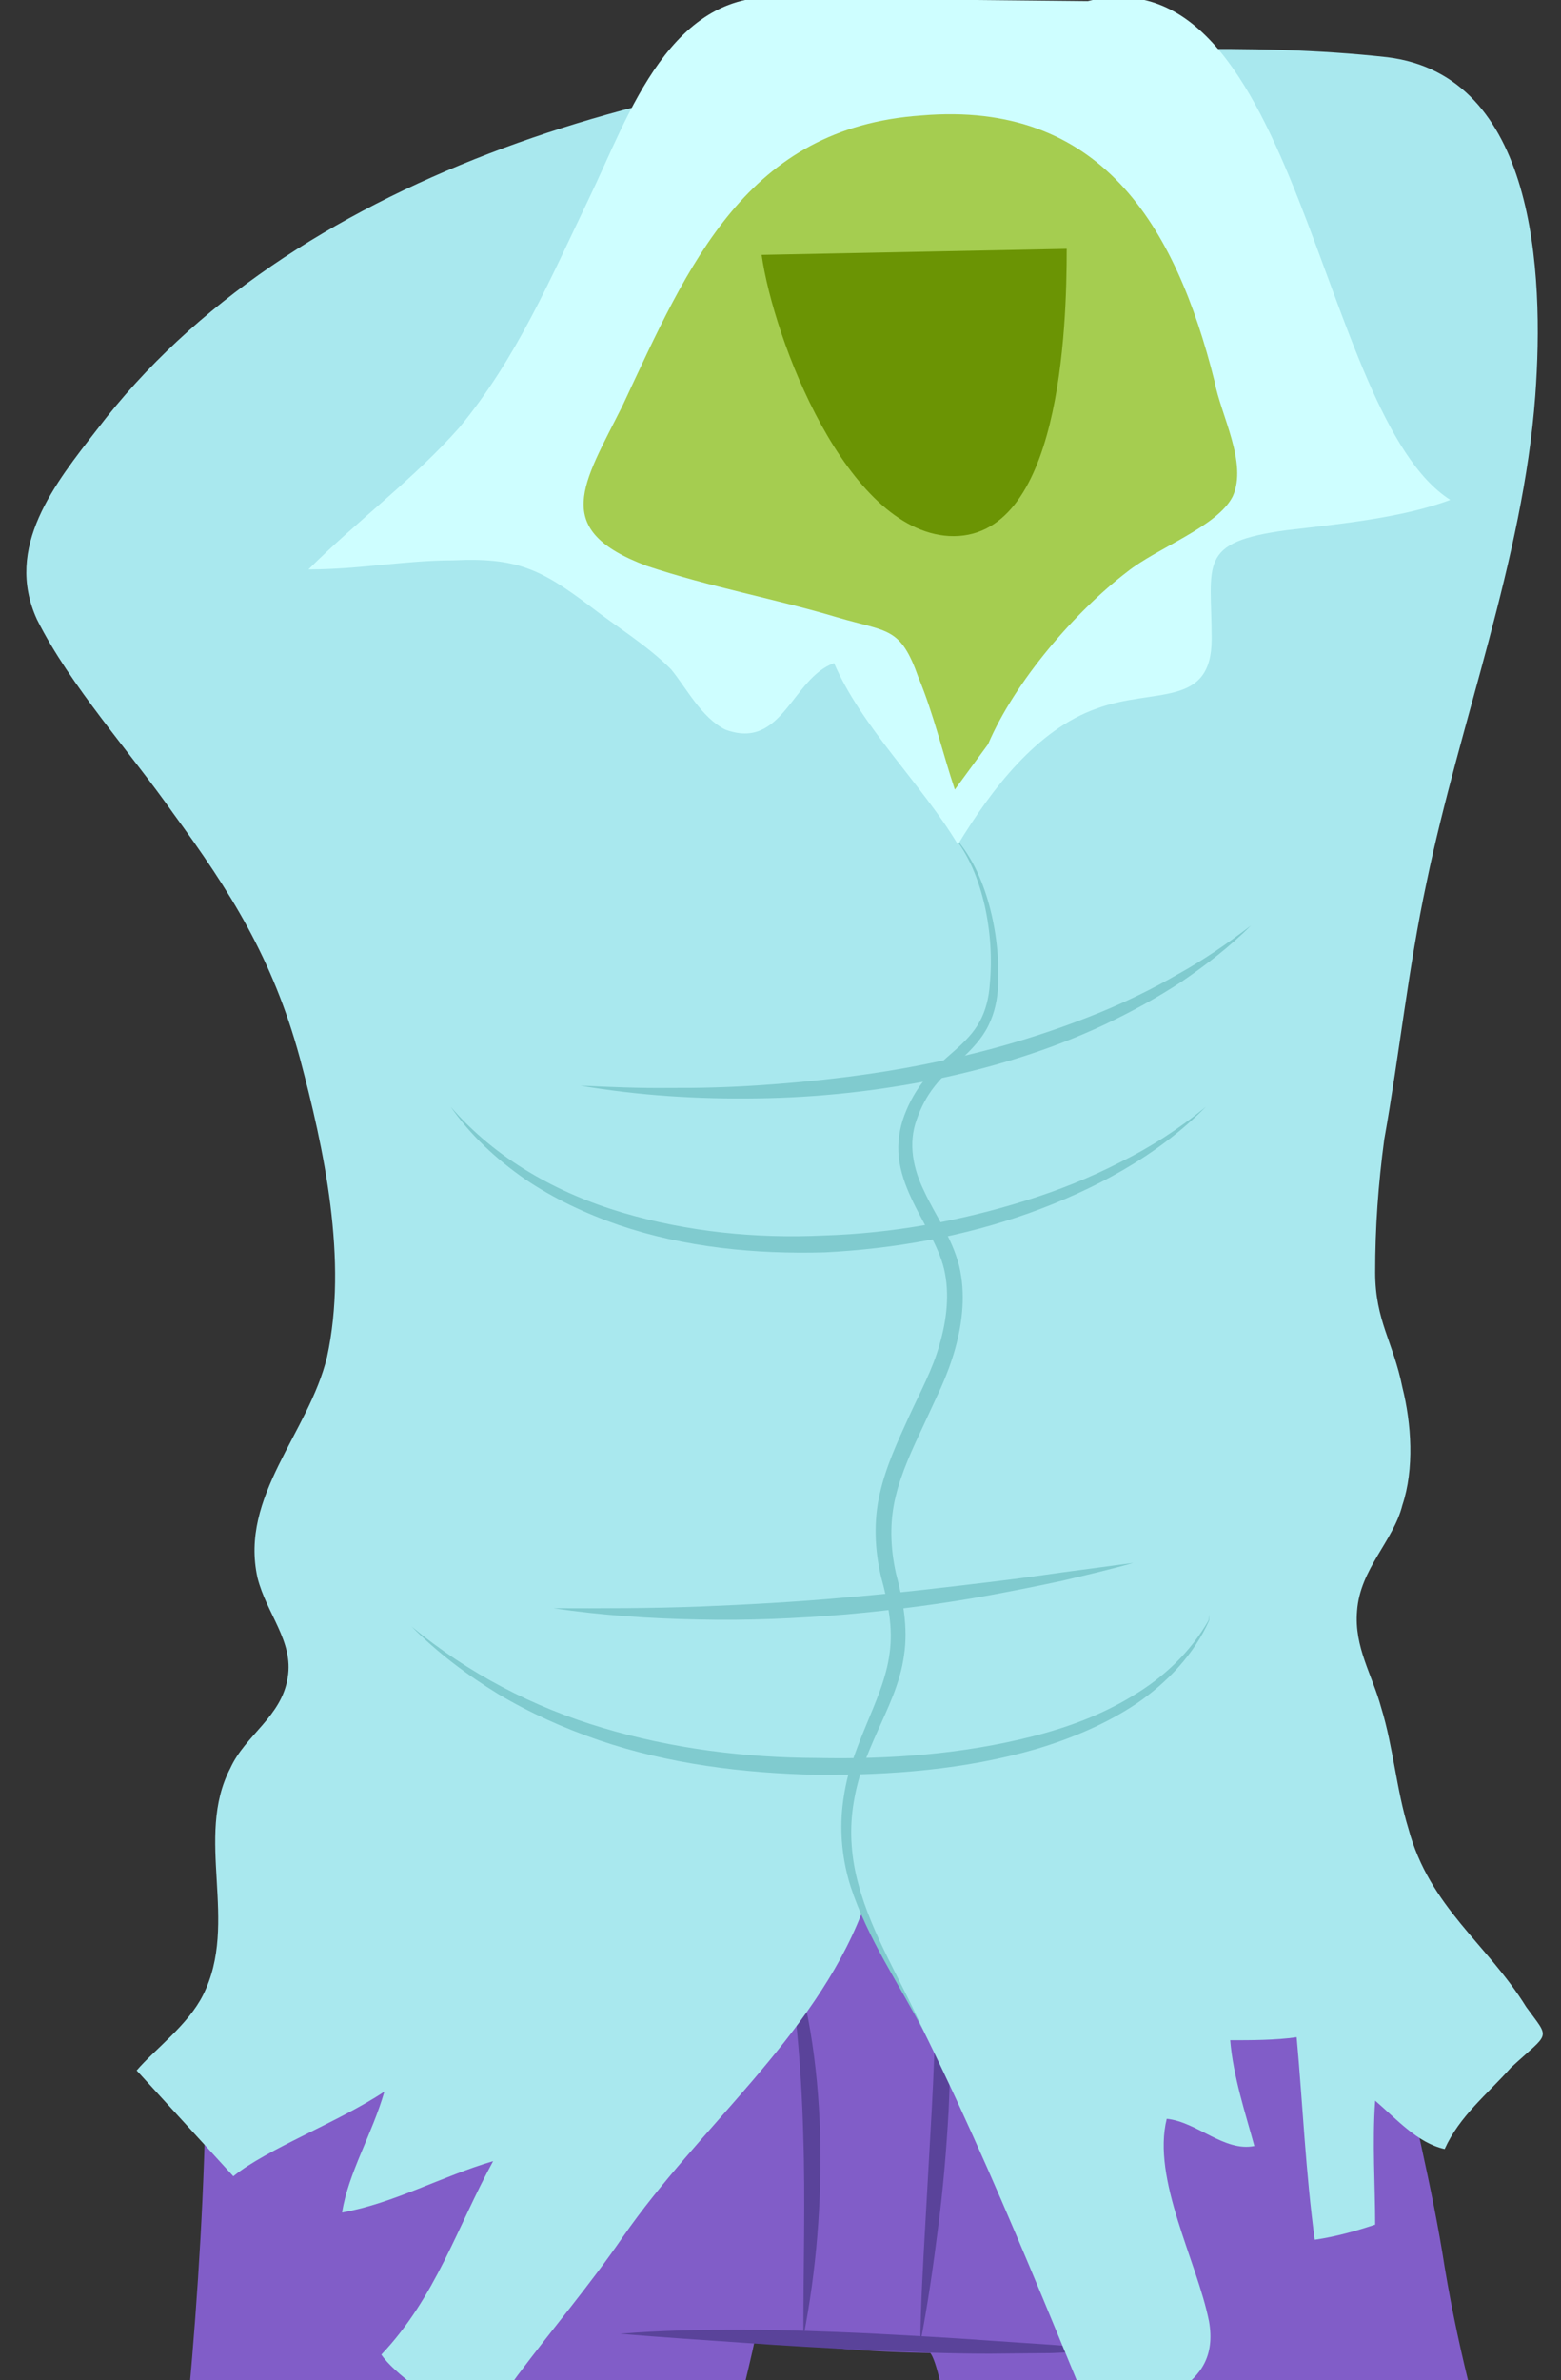 <?xml version="1.0" encoding="UTF-8" standalone="no"?>
<!-- Created with Inkscape (http://www.inkscape.org/) -->

<svg
   xmlns:dc="http://purl.org/dc/elements/1.1/"
   xmlns:cc="http://creativecommons.org/ns#"
   xmlns:rdf="http://www.w3.org/1999/02/22-rdf-syntax-ns#"
   xmlns:svg="http://www.w3.org/2000/svg"
   xmlns="http://www.w3.org/2000/svg"
   xmlns:sodipodi="http://sodipodi.sourceforge.net/DTD/sodipodi-0.dtd"
   xmlns:inkscape="http://www.inkscape.org/namespaces/inkscape"
   width="32.599mm"
   height="49.672mm"
   viewBox="0 0 32.599 49.672"
   version="1.1"
   id="svg4971"
   inkscape:version="0.92.2 5c3e80d, 2017-08-06"
   sodipodi:docname="body.svg">
  <rect x="0" y="0" width="32.599" height="49.672" fill="#333333" stroke="none"/>
  <defs
     id="defs4965">
    <clipPath
       id="clipPath695"
       clipPathUnits="userSpaceOnUse">
      <path
         inkscape:connector-curvature="0"
         id="path693"
         d="M 0,500 H 750 V 0 H 0 Z" />
    </clipPath>
    <clipPath
       id="clipPath663"
       clipPathUnits="userSpaceOnUse">
      <path
         inkscape:connector-curvature="0"
         id="path661"
         d="m 140.396,109.06 c -0.843,-5.341 -4.078,-10.685 -6.186,-15.605 v 0 c -0.562,-1.547 -1.265,-3.657 -2.39,-4.922 v 0 c -0.309,-0.31 -0.671,-0.558 -1.054,-0.783 v 0 c 3.094,-0.559 5.993,-1.714 8.787,-3.293 v 0 c 3.374,4.498 4.358,10.826 6.187,15.887 v 0 c 1.125,3.037 2.769,6.433 3.318,9.759 v 0 c -0.993,0.556 -1.904,1.29 -2.756,2.192 v 0 z" />
    </clipPath>
    <clipPath
       id="clipPath635"
       clipPathUnits="userSpaceOnUse">
      <path
         inkscape:connector-curvature="0"
         id="path633"
         d="M 0,500 H 750 V 0 H 0 Z" />
    </clipPath>
    <clipPath
       id="clipPath603"
       clipPathUnits="userSpaceOnUse">
      <path
         inkscape:connector-curvature="0"
         id="path601"
         d="m 91.787,121.45 c 0.549,-3.325 2.194,-6.722 3.319,-9.758 v 0 c 1.829,-5.063 2.812,-11.39 6.186,-15.89 v 0 c 2.794,1.581 5.694,2.737 8.788,3.293 v 0 c -0.383,0.227 -0.745,0.476 -1.055,0.786 v 0 c -1.125,1.265 -1.828,3.373 -2.389,4.92 v 0 c -2.11,4.922 -5.344,10.263 -6.187,15.607 v 0 l -5.906,3.232 c -0.852,-0.902 -1.763,-1.634 -2.756,-2.19" />
    </clipPath>
    <clipPath
       id="clipPath323"
       clipPathUnits="userSpaceOnUse">
      <path
         inkscape:connector-curvature="0"
         id="path321"
         d="M 0,500 H 750 V 0 H 0 Z" />
    </clipPath>
  </defs>
  <sodipodi:namedview
     id="base"
     pagecolor="#ffffff"
     bordercolor="#666666"
     borderopacity="1.0"
     inkscape:pageopacity="0.0"
     inkscape:pageshadow="2"
     inkscape:zoom="0.70710678"
     inkscape:cx="358.55181"
     inkscape:cy="-95.657715"
     inkscape:document-units="mm"
     inkscape:current-layer="layer1"
     showgrid="false"
     inkscape:window-width="1280"
     inkscape:window-height="716"
     inkscape:window-x="0"
     inkscape:window-y="1"
     inkscape:window-maximized="1" />
  <g
     inkscape:label="Layer 1"
     inkscape:groupmode="layer"
     id="layer1"
     transform="translate(0,-247.328)">
    <g
       id="g1153"
       transform="matrix(0.353,0,0,-0.353,4.305,289.969)">
      <path
         d="m 0,0 c 0,-24.661 -5.006,-49.68 -7.865,-73.985 -0.713,-5.004 -2.5,-8.935 -3.217,-13.582 -0.713,-5.004 0.717,-10.008 -0.356,-14.654 -0.716,-4.287 -3.216,-7.506 -3.574,-12.51 0,-5.717 0,-7.506 -3.931,-12.51 2.144,-1.429 5.004,-2.144 7.505,-2.502 -1.429,-3.215 -3.574,-7.146 -6.076,-9.65 7.149,-0.358 8.219,1.787 11.795,-5.361 0,7.148 1.43,15.369 2.86,22.162 1.787,-4.289 6.076,-6.078 8.933,-9.295 0.36,5.72 0.715,11.439 2.504,17.156 1.43,-1.43 3.217,-2.145 5.002,-2.502 -5.361,13.582 4.649,34.67 7.506,48.609 1.787,8.936 3.217,17.872 5.361,26.805 1.432,5.721 6.076,23.949 6.076,24.663 2.502,-1.072 10.317,-1.153 10.317,-1.153 1.43,-1.785 4.131,-27.869 4.49,-35.733 2.859,4.647 3.422,7.221 5.924,11.868 2.144,-1.43 3.932,-3.575 6.076,-5.362 0.717,2.86 1.072,5.717 2.145,8.578 2.144,-5.718 4.646,-11.437 6.433,-17.156 4.647,1.072 8.936,2.145 13.225,3.932 -0.715,3.217 -2.147,6.789 -2.86,10.008 1.43,-0.358 2.86,-0.358 3.932,-1.073 -3.574,10.366 -7.148,19.301 -8.935,30.022 C 71.84,-3.931 68.266,6.434 68.623,15.727 47.178,13.582 26.447,14.654 5.359,15.012 Z"
         style="fill:#815dc8;fill-opacity:1;fill-rule:nonzero;stroke:none"
         id="path1155"
         inkscape:connector-curvature="0" />
    </g>
    <g
       id="g1157"
       transform="matrix(0.353,0,0,-0.353,12.949,296.032)">
      <path
         d="m 0,0 c 2.433,0.206 4.877,0.244 7.313,0.236 2.439,0.004 4.874,-0.1 7.305,-0.205 2.43,-0.128 4.859,-0.258 7.284,-0.436 l 3.64,-0.245 c 1.214,-0.107 2.429,-0.169 3.645,-0.286 -1.216,-0.11 -2.435,-0.146 -3.655,-0.204 l -3.658,-0.034 c -2.438,-0.002 -4.873,0.101 -7.305,0.207 -2.429,0.13 -4.858,0.259 -7.283,0.438 C 4.858,-0.361 2.435,-0.206 0,0"
         style="fill:#5a439a;fill-opacity:1;fill-rule:nonzero;stroke:none"
         id="path1159"
         inkscape:connector-curvature="0" />
    </g>
    <g
       id="g1161"
       transform="matrix(0.353,0,0,-0.353,16.778,296.098)">
      <path
         d="M 0,0 C -0.012,4.035 0.124,8.03 -0.012,12.017 -0.117,16.007 -0.49,19.965 -1.123,23.948 0.28,20.155 0.855,16.083 0.987,12.047 1.093,8.002 0.771,3.959 0,0"
         style="fill:#5a439a;fill-opacity:1;fill-rule:nonzero;stroke:none"
         id="path1163"
         inkscape:connector-curvature="0" />
    </g>
    <g
       id="g1165"
       transform="matrix(0.353,0,0,-0.353,19.219,296.23)">
      <path
         d="m 0,0 c 0.023,2.307 0.161,4.602 0.288,6.894 l 0.386,6.864 c 0.129,2.285 0.198,4.571 0.256,6.859 0.031,1.144 0.036,2.289 0.023,3.436 0.021,1.148 -0.016,2.295 -0.016,3.449 C 1.162,26.37 1.297,25.225 1.442,24.079 1.555,22.932 1.636,21.78 1.699,20.627 1.822,18.321 1.779,16.01 1.672,13.707 1.541,11.405 1.349,9.108 1.051,6.825 0.764,4.541 0.435,2.265 0,0"
         style="fill:#5a439a;fill-opacity:1;fill-rule:nonzero;stroke:none"
         id="path1167"
         inkscape:connector-curvature="0" />
    </g>
    <g
       id="g1265"
       transform="matrix(0.353,0,0,-0.353,2.854,290.536)">
      <path
         d="m 0,0 c 1.072,1.251 3.039,2.68 3.932,4.468 2.144,4.289 -0.537,9.293 1.609,13.403 0.893,1.965 3.037,3.038 3.395,5.361 0.357,2.145 -1.25,3.753 -1.788,5.897 -1.072,4.826 3.038,8.579 4.112,13.046 1.25,5.719 -0.178,12.331 -1.61,17.692 -1.609,5.898 -4.109,9.829 -7.505,14.476 -2.502,3.574 -6.077,7.506 -8.043,11.437 -1.965,4.289 1.074,8.042 3.576,11.259 11.435,15.011 33.238,21.087 51.289,21.981 8.041,0.357 16.976,0.893 25.017,0 8.758,-1.073 9.295,-12.688 8.758,-20.016 -0.715,-9.65 -4.469,-19.3 -6.433,-28.772 -1.073,-5.003 -1.608,-10.186 -2.502,-15.19 -0.358,-2.68 -0.536,-5.182 -0.536,-7.863 0,-2.859 1.071,-4.11 1.608,-6.791 0.537,-2.144 0.715,-4.825 0,-6.969 -0.537,-2.145 -2.502,-3.753 -2.68,-6.255 -0.179,-2.145 0.893,-3.753 1.428,-5.719 0.715,-2.323 0.894,-4.825 1.609,-7.148 1.252,-4.647 4.647,-6.791 6.971,-10.545 1.428,-1.965 1.428,-1.428 -0.894,-3.573 -1.43,-1.609 -3.04,-2.86 -3.932,-4.825 -1.61,0.356 -2.86,1.787 -4.11,2.859 -0.179,-2.503 0,-5.004 0,-7.327 -1.072,-0.358 -2.324,-0.715 -3.576,-0.894 -0.535,3.932 -0.713,8.043 -1.07,11.974 -1.252,-0.179 -2.682,-0.179 -3.932,-0.179 0.178,-2.144 0.893,-4.289 1.43,-6.254 -1.787,-0.358 -3.396,1.429 -5.184,1.608 -0.892,-3.575 1.788,-8.399 2.502,-11.974 0.717,-4.109 -3.394,-4.647 -6.611,-6.433 -4.289,10.366 -8.4,20.73 -13.939,30.559 -2.86,-7.327 -9.653,-12.689 -14.118,-19.122 -1.966,-2.859 -4.111,-5.361 -6.255,-8.221 -1.61,-2.144 -1.252,-2.858 -3.575,-2.144 -1.252,0.536 -3.754,2.323 -4.468,3.396 3.216,3.395 4.468,7.505 6.613,11.437 -3.037,-0.894 -5.899,-2.502 -8.936,-3.038 0.358,2.323 1.787,4.647 2.502,7.149 -2.679,-1.788 -6.968,-3.396 -8.935,-5.005 z"
         style="fill:#a9e8ee;fill-opacity:1;fill-rule:nonzero;stroke:none"
         id="path1267"
         inkscape:connector-curvature="0" />
    </g>
    <g
       id="g1269"
       transform="matrix(0.353,0,0,-0.353,8.592,281.269)">
      <path
         d="m 0,0 c 3.334,-2.767 7.214,-4.782 11.315,-5.999 4.107,-1.226 8.39,-1.765 12.684,-1.78 4.287,-0.088 8.607,0.223 12.751,1.279 2.066,0.526 4.091,1.272 5.908,2.388 1.833,1.082 3.433,2.593 4.507,4.477 L 47.163,0.358 47.18,0.714 47.196,0.358 V 0.355 L 47.194,0.35 c -0.889,-1.989 -2.456,-3.645 -4.26,-4.889 -1.828,-1.23 -3.879,-2.084 -5.976,-2.713 -4.22,-1.223 -8.623,-1.548 -12.975,-1.523 -4.35,0.099 -8.752,0.632 -12.899,2.05 C 9.015,-6.017 7.01,-5.116 5.135,-4 3.275,-2.859 1.525,-1.541 0,0"
         style="fill:#80cbcf;fill-opacity:1;fill-rule:nonzero;stroke:none"
         id="path1271"
         inkscape:connector-curvature="0" />
    </g>
    <g
       id="g1273"
       transform="matrix(0.353,0,0,-0.353,11.555,280.89)">
      <path
         d="m 0,0 c 2.884,-0.012 5.756,-0.008 8.622,0.097 2.866,0.116 5.727,0.272 8.581,0.531 2.857,0.235 5.704,0.571 8.555,0.913 1.426,0.169 2.849,0.363 4.272,0.568 L 34.313,2.68 C 32.925,2.283 31.52,1.963 30.117,1.626 28.707,1.323 27.292,1.043 25.873,0.78 23.034,0.256 20.167,-0.109 17.289,-0.368 14.409,-0.604 11.519,-0.735 8.629,-0.668 5.74,-0.614 2.854,-0.423 0,0"
         style="fill:#80cbcf;fill-opacity:1;fill-rule:nonzero;stroke:none"
         id="path1275"
         inkscape:connector-curvature="0" />
    </g>
    <g
       id="g1277"
       transform="matrix(0.353,0,0,-0.353,9.412,270.425)">
      <path
         d="m 0,0 c 2.674,-3.099 6.326,-5.122 10.164,-6.258 3.854,-1.138 7.91,-1.542 11.929,-1.35 4.025,0.127 8.028,0.848 11.877,2.048 1.926,0.598 3.809,1.346 5.608,2.267 1.814,0.894 3.526,1.995 5.098,3.293 C 41.8,-2.922 38.068,-4.901 34.215,-6.289 30.337,-7.667 26.244,-8.398 22.132,-8.606 18.022,-8.719 13.85,-8.319 9.931,-6.987 7.979,-6.314 6.096,-5.427 4.387,-4.272 2.697,-3.096 1.165,-1.678 0,0"
         style="fill:#80cbcf;fill-opacity:1;fill-rule:nonzero;stroke:none"
         id="path1279"
         inkscape:connector-curvature="0" />
    </g>
    <g
       id="g1281"
       transform="matrix(0.353,0,0,-0.353,12.122,269.984)">
      <path
         d="m 0,0 c 1.746,-0.08 3.487,-0.156 5.229,-0.135 1.74,-0.01 3.479,0.034 5.211,0.148 3.464,0.226 6.914,0.626 10.304,1.325 3.393,0.68 6.723,1.658 9.926,2.964 1.601,0.653 3.162,1.41 4.662,2.279 1.52,0.84 2.955,1.825 4.342,2.89 C 38.436,8.234 37.041,7.157 35.59,6.164 34.12,5.198 32.572,4.349 30.979,3.598 27.787,2.098 24.388,1.072 20.943,0.359 17.49,-0.328 13.98,-0.708 10.47,-0.752 6.961,-0.806 3.448,-0.588 0,0"
         style="fill:#80cbcf;fill-opacity:1;fill-rule:nonzero;stroke:none"
         id="path1283"
         inkscape:connector-curvature="0" />
    </g>
    <g
       id="g1285"
       transform="matrix(0.353,0,0,-0.353,19.279,289.699)">
      <path
         d="m 0,0 c -1.462,2.799 -3.284,5.419 -4.29,8.491 -0.487,1.532 -0.662,3.185 -0.479,4.798 0.095,0.81 0.252,1.595 0.5,2.384 0.25,0.764 0.541,1.51 0.844,2.245 0.604,1.469 1.252,2.894 1.44,4.385 0.209,1.507 -0.088,2.978 -0.511,4.527 -0.371,1.584 -0.446,3.291 -0.068,4.908 0.367,1.617 1.058,3.085 1.712,4.522 0.66,1.447 1.419,2.823 1.822,4.291 0.426,1.46 0.601,3.005 0.268,4.45 -0.338,1.409 -1.274,2.742 -1.947,4.209 -0.342,0.738 -0.636,1.535 -0.731,2.388 -0.094,0.851 0.034,1.727 0.333,2.514 0.287,0.76 0.711,1.524 1.244,2.15 0.531,0.638 1.16,1.161 1.744,1.677 0.584,0.516 1.121,1.053 1.47,1.712 0.354,0.653 0.534,1.4 0.588,2.164 0.145,1.554 0.044,3.128 -0.295,4.66 C 3.293,67.994 2.716,69.501 1.693,70.718 2.8,69.573 3.481,68.071 3.902,66.539 4.321,65 4.503,63.387 4.431,61.785 4.402,60.974 4.229,60.141 3.852,59.389 3.478,58.631 2.889,58.016 2.309,57.472 1.724,56.925 1.146,56.413 0.682,55.818 0.209,55.222 -0.128,54.576 -0.381,53.85 -0.897,52.441 -0.607,50.946 0.074,49.578 0.719,48.181 1.687,46.892 2.126,45.209 2.521,43.56 2.329,41.855 1.891,40.289 1.669,39.501 1.383,38.737 1.053,37.997 l -1,-2.158 c -0.67,-1.427 -1.343,-2.84 -1.69,-4.314 -0.356,-1.469 -0.306,-3.002 0.025,-4.496 0.394,-1.49 0.734,-3.194 0.48,-4.841 C -1.351,20.521 -2.096,19.047 -2.728,17.62 -3.048,16.901 -3.353,16.182 -3.616,15.449 -3.863,14.737 -4.043,13.97 -4.151,13.212 -4.371,11.687 -4.243,10.123 -3.829,8.625 -3.014,5.605 -1.265,2.894 0,0"
         style="fill:#80cbcf;fill-opacity:1;fill-rule:nonzero;stroke:none"
         id="path1287"
         inkscape:connector-curvature="0" />
    </g>
    <g
       id="g1333"
       transform="matrix(0.353,0,0,-0.353,16.409,247.288)">
      <path
         d="m 0,0 c -6.793,0.714 -9.293,-6.97 -11.617,-11.795 -2.322,-4.825 -4.289,-9.472 -7.684,-13.582 -2.681,-3.038 -6.076,-5.54 -8.935,-8.399 3.037,0 5.718,0.536 8.578,0.536 3.752,0.178 5.181,-0.536 8.041,-2.68 1.609,-1.252 3.396,-2.325 4.824,-3.753 0.895,-1.073 1.789,-2.86 3.219,-3.575 3.394,-1.251 3.931,3.038 6.433,3.932 1.608,-3.753 5.182,-7.149 7.327,-10.723 1.966,3.217 4.646,6.791 8.22,8.042 3.397,1.251 6.791,0 6.791,4.11 0,4.468 -0.892,5.719 4.467,6.434 3.039,0.357 6.791,0.715 9.65,1.787 -7.863,5.004 -8.933,32.525 -21.445,29.487 z"
         style="fill:#cefeff;fill-opacity:1;fill-rule:nonzero;stroke:none"
         id="path1335"
         inkscape:connector-curvature="0" />
    </g>
    <g
       id="g1337"
       transform="matrix(0.353,0,0,-0.353,19.94,263.806)">
      <path
         d="m 0,0 c -0.717,2.145 -1.252,4.468 -2.146,6.612 -1.071,3.038 -1.786,2.681 -4.825,3.575 -3.574,1.072 -7.506,1.787 -11.258,3.038 -5.718,2.144 -3.753,4.825 -1.429,9.471 3.931,8.399 7.328,16.441 17.691,17.157 10.545,0.893 15.012,-6.434 17.334,-15.727 0.36,-1.966 1.967,-4.825 1.074,-6.791 C 15.547,15.547 11.973,14.297 10.186,12.867 7.146,10.544 3.572,6.434 1.965,2.681 Z"
         style="fill:#a5cd50;fill-opacity:1;fill-rule:nonzero;stroke:none"
         id="path1339"
         inkscape:connector-curvature="0" />
    </g>
    <g
       id="g1341"
       transform="matrix(0.353,0,0,-0.353,15.905,252.647)">
      <path
         d="m 0,0 c 0.715,-5.003 5.002,-16.262 11.08,-16.62 6.611,-0.357 6.969,12.331 6.969,16.977 z"
         style="fill:#6b9404;fill-opacity:1;fill-rule:nonzero;stroke:none"
         id="path1343"
         inkscape:connector-curvature="0" />
    </g>
  </g>
</svg>
